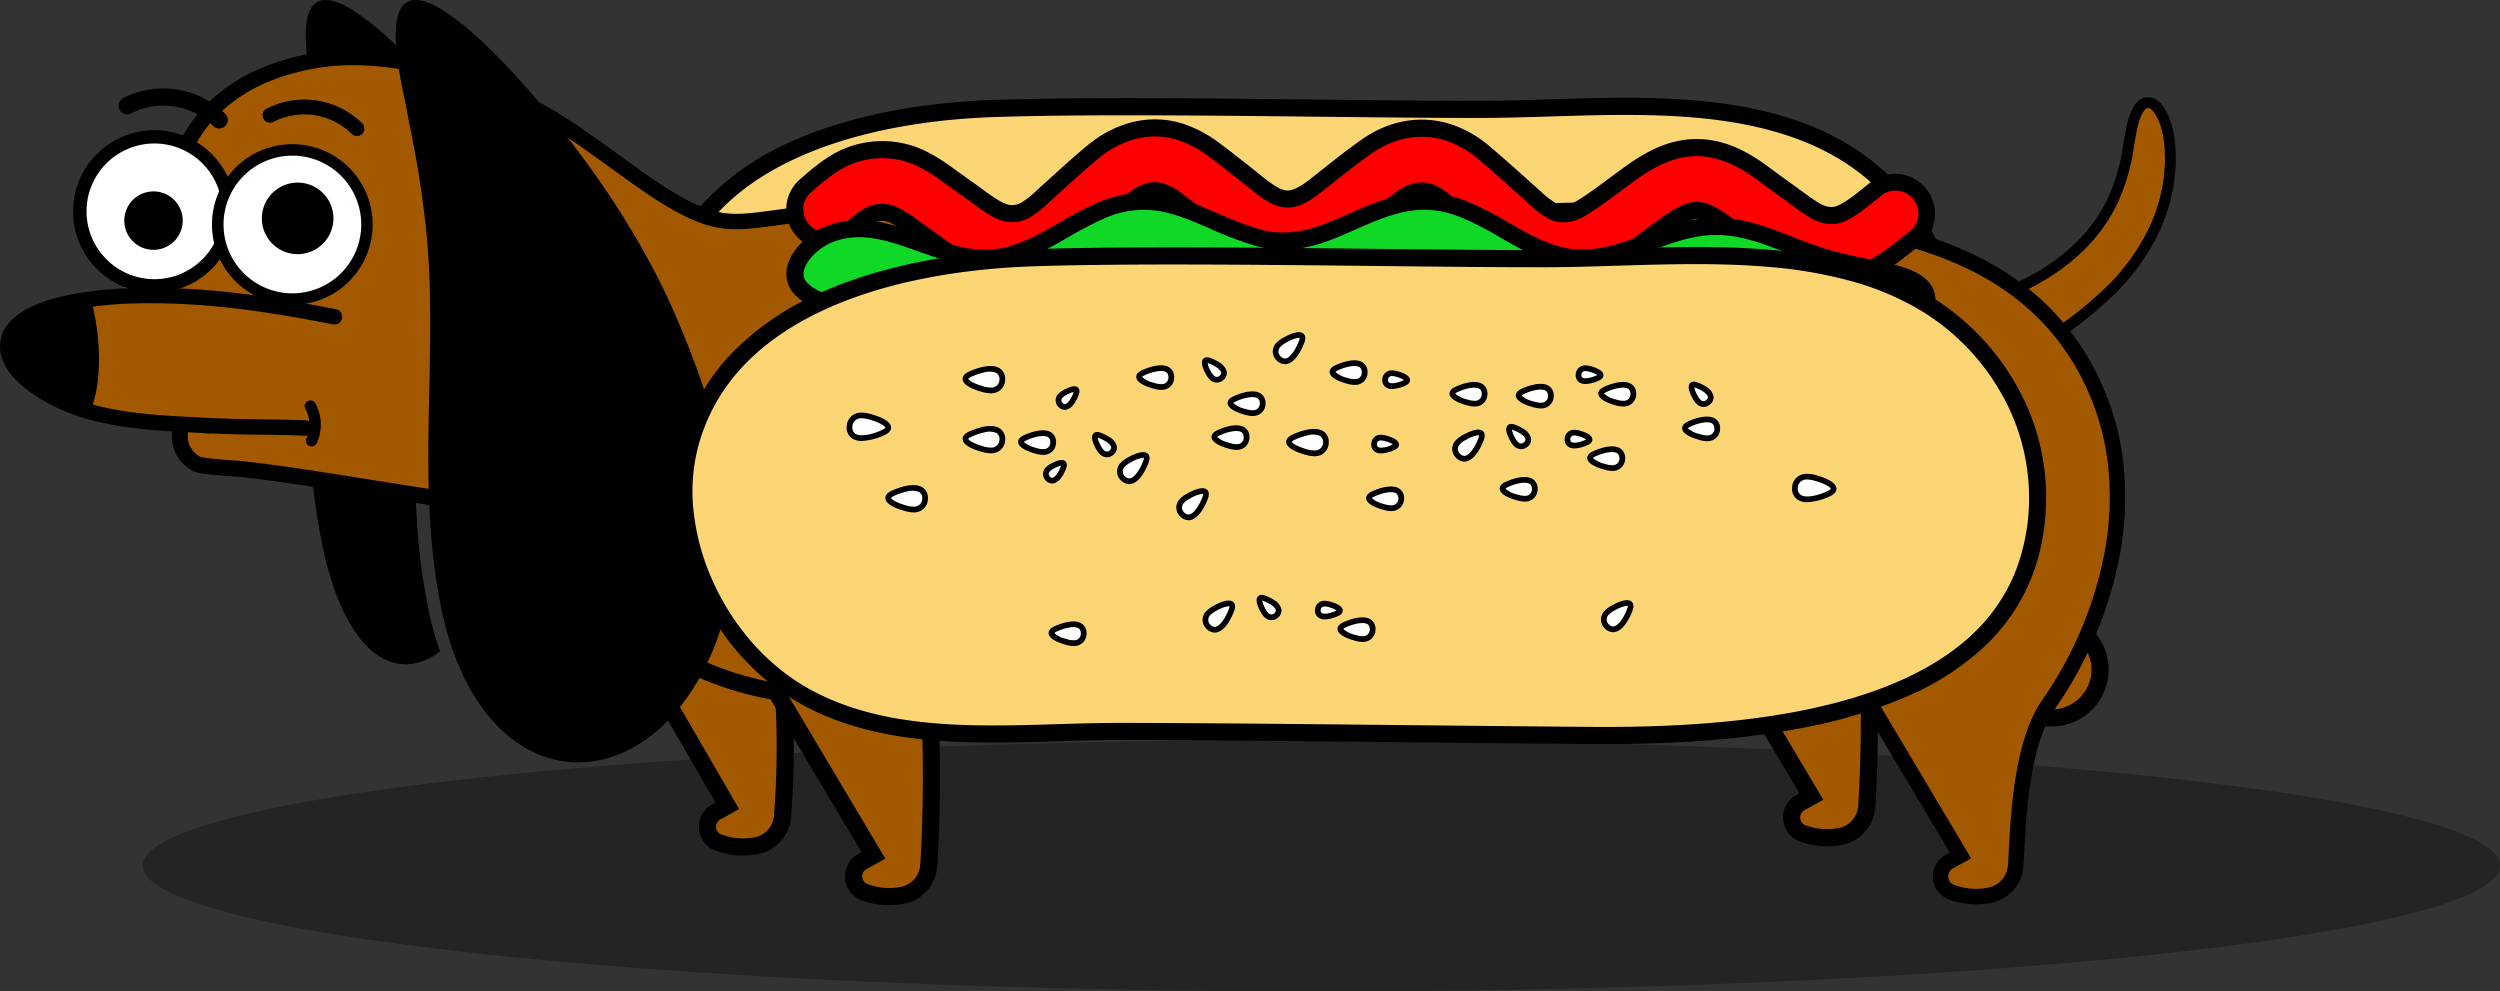 <svg xmlns="http://www.w3.org/2000/svg" xmlns:xlink="http://www.w3.org/1999/xlink" width="683" height="270.844" viewBox="0 0 683 270.844"><rect x="0" y="0" width="683" height="270.844" fill="#333333" stroke="none"/><defs><clipPath id="clip-path"><rect id="Rettangolo_11" data-name="Rettangolo 11" width="594.43" height="247.285" fill="none"></rect></clipPath></defs><g id="Raggruppa_111" data-name="Raggruppa 111" transform="translate(-1075 -2786.904)"><ellipse id="Ellisse_5" data-name="Ellisse 5" cx="322" cy="34.362" rx="322" ry="34.362" transform="translate(1114 2989.023)" opacity="0.297"></ellipse><g id="Raggruppa_34" data-name="Raggruppa 34" transform="translate(1075 2786.904)"><g id="Raggruppa_9" data-name="Raggruppa 9" clip-path="url(#clip-path)"><path id="Tracciato_155" data-name="Tracciato 155" d="M1547.752,450.349c13.619,30.233,52.141,35.293,52.141,35.293l26.668,44.8-3.019,1.665a4.617,4.617,0,0,0,.585,8.365,19.252,19.252,0,0,0,10.259.884,8.863,8.863,0,0,0,7.264-8.043c.629-8.129,1.407-33-.219-47.561l-29.475-57.925Z" transform="translate(-1131.689 -312.817)" fill="#a35900"></path><path id="Tracciato_156" data-name="Tracciato 156" d="M1622.153,536.17a21.35,21.35,0,0,1-7.492-1.356,6.957,6.957,0,0,1-.9-12.605l.9-.5L1589.8,479.937a89.1,89.1,0,0,1-20.467-6.314,73.135,73.135,0,0,1-17.854-11.074,54.548,54.548,0,0,1-14.505-19.086l-1.047-2.324,68.542-24.047,30.6,60.128.047.423c1.657,14.846.844,40.008.225,48a11.2,11.2,0,0,1-9.182,10.164,22.556,22.556,0,0,1-4,.362m-79.8-92.327a50.445,50.445,0,0,0,12.167,15.151,68.506,68.506,0,0,0,16.716,10.355,82.57,82.57,0,0,0,20.317,6.127l1.125.147,28.486,47.85-5.137,2.832a2.263,2.263,0,0,0-1.178,2.182,2.215,2.215,0,0,0,1.449,1.942,16.939,16.939,0,0,0,9.029.774,6.526,6.526,0,0,0,5.346-5.921c.6-7.787,1.4-32.116-.165-46.7l-28.352-55.72Z" transform="translate(-1123.04 -304.97)"></path><path id="Tracciato_157" data-name="Tracciato 157" d="M2062.335,644.516a13.225,13.225,0,1,1-13.225-13.225,13.225,13.225,0,0,1,13.225,13.225" transform="translate(-1488.603 -461.589)" fill="#a35900"></path><path id="Tracciato_158" data-name="Tracciato 158" d="M2042.746,653.717a15.564,15.564,0,1,1,15.564-15.564,15.582,15.582,0,0,1-15.564,15.564m0-26.45a10.886,10.886,0,1,0,10.886,10.886,10.9,10.9,0,0,0-10.886-10.886" transform="translate(-1482.24 -455.225)"></path><path id="Tracciato_159" data-name="Tracciato 159" d="M2068.261,106.562l-.015-.023c-1.651-2.561-3.937-3.15-5.595-.76-1.846,2.651-2.309,7.014-2.924,10.334a53.175,53.175,0,0,1-4.312,14.942,43.7,43.7,0,0,1-5.666,8.878c-5.925,7.233-14,12.508-22.663,15.979a27.036,27.036,0,0,0-3.523,1.633,3.214,3.214,0,0,0-1.875,2.686c.031,2.8,3.333,6.927,5.219,8.971a7.769,7.769,0,0,0,3.675,2.359,5.836,5.836,0,0,0,3.755-.579,22.15,22.15,0,0,0,2.567-1.429c12.439-8.017,24.066-17.679,30.122-31.223a45.869,45.869,0,0,0,4.144-18.107c0-4.618-.485-9.786-2.91-13.662" transform="translate(-1478.223 -76.239)" fill="#a35900"></path><path id="Tracciato_160" data-name="Tracciato 160" d="M2027.54,169.124a5.926,5.926,0,0,1-1.313-.146,9.228,9.228,0,0,1-4.41-2.771l-.027-.028c-1.674-1.814-5.573-6.415-5.612-9.959v-.046a4.652,4.652,0,0,1,2.591-3.924,26.651,26.651,0,0,1,3.553-1.664l.185-.076c9.093-3.644,16.723-9.018,22.068-15.542a42.2,42.2,0,0,0,5.475-8.577,52.464,52.464,0,0,0,4.186-14.54l.006-.034c.1-.533.193-1.092.293-1.684.535-3.159,1.139-6.738,2.872-9.227a4.437,4.437,0,0,1,3.682-2.145c1.612.027,3.165,1.074,4.375,2.949l.025.04c2.818,4.5,3.14,10.4,3.137,14.449v.017a47.642,47.642,0,0,1-4.275,18.7,58.913,58.913,0,0,1-12.982,18.136,111.019,111.019,0,0,1-17.689,13.726l-.015.01a23.1,23.1,0,0,1-2.743,1.524,8.161,8.161,0,0,1-3.379.82m-3.587-4.97a6.212,6.212,0,0,0,2.925,1.934,4.4,4.4,0,0,0,2.817-.482,20.4,20.4,0,0,0,2.385-1.331,108.129,108.129,0,0,0,17.213-13.347,56.022,56.022,0,0,0,12.352-17.23,44.637,44.637,0,0,0,4.015-17.512c0-3.676-.273-9-2.676-12.854l-.006-.008c-.757-1.173-1.5-1.595-1.94-1.6h-.011c-.48,0-.91.474-1.187.873-1.355,1.946-1.9,5.178-2.384,8.03-.1.6-.2,1.162-.3,1.713a55.153,55.153,0,0,1-4.438,15.336,45.133,45.133,0,0,1-5.853,9.171c-5.658,6.906-13.7,12.581-23.249,16.411l-.162.067a24.846,24.846,0,0,0-3.149,1.459c-1.112.672-1.158,1.172-1.164,1.426.039,1.926,2.438,5.372,4.812,7.946" transform="translate(-1474.193 -72.21)"></path><path id="Tracciato_161" data-name="Tracciato 161" d="M954.767,108.845c-19.477-1.688-40.011.057-58.349.08-37.2.046-95.665-1.453-132.954-.254-37.4,1.2-80.4,13.027-89.756,49.184-6.024,23.281,7.3,53.151,30.652,65.8,24.343,13.191,54.8,8.779,81.816,8.829,33.745.063,88.67.8,122.6,1.052,49.508.364,115.839-7.232,115.839-62.627,0-19.234-10.77-38.931-28.72-50.019-12.15-7.5-26.334-10.768-41.13-12.051" transform="translate(-491.548 -79.048)" fill="#fcd575"></path><path id="Tracciato_162" data-name="Tracciato 162" d="M905.648,229.529q-1.616,0-3.258-.012c-12.687-.094-28.216-.254-44.656-.424-27.93-.289-56.811-.588-77.932-.628-5.371-.011-10.767.154-16.481.328-22.821.694-46.419,1.412-66.445-9.44-11.649-6.312-21.362-16.966-27.353-30A65.033,65.033,0,0,1,663.98,170.1a51.458,51.458,0,0,1,1.093-19.194,53.5,53.5,0,0,1,13.285-23.8,72.432,72.432,0,0,1,22.366-15.44c19.118-8.786,41.166-11.21,56.295-11.7,24.4-.785,58.4-.41,88.407-.08,16.314.179,31.722.349,44.62.333,5.969-.008,12.071-.2,18.532-.394,13.168-.406,26.785-.825,40.022.323,17.3,1.5,31.085,5.552,42.156,12.391a63.787,63.787,0,0,1,21.9,22.792,59.544,59.544,0,0,1,7.933,29.217c0,15.58-5.135,28.578-15.262,38.631a69.768,69.768,0,0,1-20.979,13.865,126,126,0,0,1-26,8c-14.853,3.014-32.122,4.486-52.7,4.486m-126.3-5.743h.462c21.141.039,50.032.339,77.972.628,16.437.17,31.962.331,44.642.424,21.7.159,39.686-1.273,54.995-4.38,19.9-4.038,34.908-10.968,44.608-20.6a45.587,45.587,0,0,0,10.162-15.087,53.066,53.066,0,0,0,3.717-20.223,54.865,54.865,0,0,0-7.325-26.912A59.1,59.1,0,0,0,988.3,116.521c-10.434-6.445-23.552-10.276-40.1-11.71-12.964-1.124-26.441-.709-39.474-.308-6.5.2-12.632.389-18.67.4-12.926.016-28.349-.154-44.677-.333-29.956-.33-63.91-.7-88.205.079-14.7.473-36.082,2.813-54.492,11.272-17.862,8.209-28.991,20.375-33.075,36.16a46.8,46.8,0,0,0-.978,17.454,60.345,60.345,0,0,0,5.149,17.87c5.57,12.118,14.566,22,25.331,27.838,18.916,10.25,41.873,9.552,64.073,8.877,5.345-.162,10.868-.33,16.172-.33" transform="translate(-485.177 -72.683)"></path><path id="Tracciato_163" data-name="Tracciato 163" d="M580.33,147.519c-12.763-27.222-37.708-38.1-65.156-42.766-54.483-9.262-109.785-2.181-164.572-.733-41.22,1.089-85.018-7.378-125.922-2.314-14.322,1.773-19.034,3.654-32.063-3.879-10.68-6.174-25.846-18.981-36.789-24.695-15.06-7.864-31.391-14.1-48.373-14.6C93.044,58.1,77.678,62.151,67.342,71.923h0l0,0a37.825,37.825,0,0,0-7.742,10.3l2.091.588-21.27,40.98c-9.216.677-23.85,2.517-28.633,9.618-5.221,8.972,8.573,17.139,15.765,19.959,10.758,4.3,22.9,4.912,34.722,5.516l2.655,2.514-7.048-1.817a11.821,11.821,0,0,0-.177,3.434,8.782,8.782,0,0,0,4.455,6.462c1.533.868,11.341,1.26,12.886,1.5l40.207,5.918c8.333,1.32,16.274,2.545,22.8,3.356l30.3,16.14c13.619,30.233,52.141,35.293,52.141,35.293l26.668,44.8-3.02,1.665a4.617,4.617,0,0,0,.586,8.365,19.255,19.255,0,0,0,10.259.884,8.863,8.863,0,0,0,7.264-8.043c.629-8.129,1.407-33-.218-47.56l-5.069-9.961,159.786-13.477,50.15-8.764c14.788,27.4,50.559,32.095,50.559,32.095l26.668,44.8-3.02,1.665a4.617,4.617,0,0,0,.586,8.365,19.254,19.254,0,0,0,10.26.884,8.863,8.863,0,0,0,7.264-8.043c.629-8.129.626-32.025,8.961-44.078,16.8-24.294,25.943-58.349,12.156-87.756" transform="translate(-7.774 -42.774)" fill="#a35900"></path><path id="Tracciato_164" data-name="Tracciato 164" d="M578.009,571.457q-8.414,1.683-16.819,3.414-12.772,2.634-25.516,5.4c7.067,5.883,13.029.723,24.573,5.7l30.125,52.012-3.02,1.665a4.617,4.617,0,0,0,.586,8.364,19.254,19.254,0,0,0,10.259.884,8.863,8.863,0,0,0,7.264-8.043c.9-11.636,2.107-38.4-3.87-55.855Z" transform="translate(-391.676 -417.839)" fill="#a35900"></path><path id="Tracciato_165" data-name="Tracciato 165" d="M580.527,644.855a21.347,21.347,0,0,1-7.491-1.356,6.957,6.957,0,0,1-.9-12.605l.928-.511-28.531-49.262a29.845,29.845,0,0,0-11.839-2.017c-4.253-.069-8.271-.134-12.6-3.74l-3.682-3.065,4.682-1.018c8.3-1.806,16.894-3.626,25.541-5.409,5.354-1.1,11.017-2.254,16.832-3.417l.862-.172L589.434,576.7l.285.832c2.671,7.8,4.231,18.162,4.638,30.794a244.153,244.153,0,0,1-.65,26,11.2,11.2,0,0,1-9.182,10.164,22.528,22.528,0,0,1-4,.362M529.34,574.287c1.063.1,2.19.119,3.429.139a34.33,34.33,0,0,1,14.319,2.692l.71.307,31.71,54.749-5.112,2.818a2.264,2.264,0,0,0-1.177,2.181,2.216,2.216,0,0,0,1.45,1.943,16.943,16.943,0,0,0,9.029.774,6.526,6.526,0,0,0,5.346-5.921c.82-10.611,2.1-36.865-3.475-54.09L563.52,567.215c-5.5,1.1-10.863,2.191-15.943,3.239-6.135,1.265-12.242,2.549-18.237,3.833" transform="translate(-377.589 -411.131)"></path><path id="Tracciato_166" data-name="Tracciato 166" d="M121.757,157.974A20.378,20.378,0,1,1,99.874,139.22a20.378,20.378,0,0,1,21.882,18.754" transform="translate(-59.269 -101.75)" fill="#fff"></path><path id="Tracciato_167" data-name="Tracciato 167" d="M96.527,176.831a22.191,22.191,0,1,1,1.737-.067q-.871.067-1.737.067m.065-40.759q-.725,0-1.456.056a18.537,18.537,0,1,0,1.456-.056" transform="translate(-54.393 -96.871)"></path><path id="Tracciato_168" data-name="Tracciato 168" d="M292.726,111.126a2.021,2.021,0,0,1-1.445-.606,18.494,18.494,0,0,0-21.326-3.3,2.027,2.027,0,1,1-1.9-3.58,22.514,22.514,0,0,1,26.12,4.034,2.027,2.027,0,0,1-1.445,3.449" transform="translate(-195.207 -73.96)"></path><path id="Tracciato_169" data-name="Tracciato 169" d="M148.039,100.816a2.333,2.333,0,0,1-1.668-.7,19.419,19.419,0,0,0-22.388-3.462,2.339,2.339,0,0,1-2.2-4.131,24.066,24.066,0,0,1,27.92,4.311,2.339,2.339,0,0,1-1.667,3.98" transform="translate(-88.14 -65.706)"></path><path id="Tracciato_170" data-name="Tracciato 170" d="M311.481,419.368a1.56,1.56,0,0,1-1.418-2.208,8.946,8.946,0,0,0-.287-8.06,1.56,1.56,0,0,1,2.7-1.558,12.113,12.113,0,0,1,.422,10.913,1.56,1.56,0,0,1-1.42.912" transform="translate(-226.35 -297.417)"></path><path id="Tracciato_171" data-name="Tracciato 171" d="M142.248,201.893a7.982,7.982,0,1,1-8.571-7.346,7.982,7.982,0,0,1,8.571,7.346" transform="translate(-92.353 -142.232)"></path><path id="Tracciato_172" data-name="Tracciato 172" d="M83.374,332.916l-.082,0c-5.721-.219-9.145-.252-12.456-.283-3.739-.036-7.27-.07-13.725-.354H57.09q-1.767-.1-3.547-.185c-11.922-.608-24.251-1.238-35.307-5.659-1.482-.581-14.68-5.971-17.66-14.528a9.886,9.886,0,0,1,.856-8.445l.074-.118c5.458-8.1,21.068-9.978,32.336-10.684l.051,0c20-.772,37.607,1.724,57.893,5.71a2.105,2.105,0,1,1-.812,4.132c-19.988-3.927-37.313-6.388-56.894-5.635a100.551,100.551,0,0,0-16.385,2.16c-6.44,1.536-10.7,3.761-12.657,6.615a5.632,5.632,0,0,0-.485,4.883c1.17,3.36,6.436,8.547,15.233,12,10.42,4.166,22.393,4.777,33.971,5.369q1.781.091,3.551.185c6.375.28,9.869.314,13.569.349,3.341.032,6.8.065,12.576.286a2.105,2.105,0,0,1-.079,4.209" transform="translate(0 -213.882)"></path><path id="Tracciato_173" data-name="Tracciato 173" d="M26.693,302.863l-.172-.669-2.87-2.494-1.026.167C12.614,301.5,6.3,304.449,3.31,308.881L3.232,309a9.586,9.586,0,0,0-.829,8.189c2.856,8.2,15.453,13.35,16.866,13.9,1.325.53,2.728,1.023,4.17,1.467l2,.615.732-1.957c4.578-12.239.692-27.707.525-28.359" transform="translate(-1.348 -219.135)"></path><path id="Tracciato_174" data-name="Tracciato 174" d="M673.628,284.1a21.115,21.115,0,0,1-7.41-1.341,6.722,6.722,0,0,1-.867-12.181l1.114-.614-25.047-42.075a88.69,88.69,0,0,1-20.518-6.315,72.913,72.913,0,0,1-17.8-11.038,54.314,54.314,0,0,1-14.444-19L592.5,189.8a50.123,50.123,0,0,0,13.289,17.488A68.607,68.607,0,0,0,622.5,217.675a83.26,83.26,0,0,0,20.492,6.194L644,224l.522.876,27.782,46.668-4.926,2.715a2.473,2.473,0,0,0-1.3,2.4,2.424,2.424,0,0,0,1.6,2.144,17.171,17.171,0,0,0,9.152.785,6.76,6.76,0,0,0,5.537-6.133c.086-1.111.161-2.545.248-4.207.549-10.5,1.571-30.048,9.08-40.906a104.815,104.815,0,0,0,17.207-41.126,81.068,81.068,0,0,0,.867-22.508,68.912,68.912,0,0,0-6.092-22.03,66.222,66.222,0,0,0-11.343-16.973,66.988,66.988,0,0,0-14.9-11.954c-9.976-5.94-22.2-10.08-37.36-12.658-40.311-6.853-81.824-4.669-121.971-2.556-13.837.728-28.145,1.481-42.193,1.852-17.122.453-34.957-.752-52.2-1.918-24.437-1.651-49.706-3.359-73.516-.411-1.677.208-3.2.414-4.671.613-11.045,1.5-16.589,2.246-28.7-4.758-4.966-2.871-10.7-7.017-16.772-11.406-6.943-5.019-14.123-10.209-19.937-13.245a148.118,148.118,0,0,0-23.137-9.924,87.031,87.031,0,0,0-24.324-4.439,61.074,61.074,0,0,0-26.707,4.981A43.217,43.217,0,0,0,194.835,67a35.94,35.94,0,0,0-8.1,10.453l-3.749-1.917c4.318-8.443,11.661-15.183,21.236-19.491a65.3,65.3,0,0,1,28.559-5.35,91.167,91.167,0,0,1,25.491,4.64,152.294,152.294,0,0,1,23.8,10.2C288.15,68.714,295.456,74,302.52,79.1c5.982,4.325,11.633,8.409,16.413,11.173,10.87,6.284,15.309,5.683,26.032,4.231,1.484-.2,3.017-.409,4.718-.619,24.21-3,49.683-1.276,74.317.389,17.15,1.159,34.884,2.357,51.808,1.91,13.992-.37,28.272-1.121,42.083-1.848,40.376-2.124,82.126-4.321,122.9,2.61,15.684,2.666,28.379,6.981,38.809,13.191a71.187,71.187,0,0,1,15.833,12.709A70.428,70.428,0,0,1,707.5,140.9a73.113,73.113,0,0,1,6.467,23.373,85.25,85.25,0,0,1-.907,23.679,109.064,109.064,0,0,1-17.891,42.8c-6.83,9.876-7.812,28.647-8.339,38.731-.088,1.689-.165,3.149-.255,4.312a10.971,10.971,0,0,1-8.99,9.952,22.316,22.316,0,0,1-3.956.359" transform="translate(-133.795 -37.046)"></path><path id="Tracciato_175" data-name="Tracciato 175" d="M256.878,456.422c-7.933-.986-17.752-2.549-28.148-4.2-12.269-1.953-24.956-3.973-34.835-5.067l-.093-.012c-.362-.056-1.636-.147-2.868-.236-6.356-.457-9.428-.784-10.737-1.509a11,11,0,0,1-5.569-8.1,13.93,13.93,0,0,1,.188-4.05l4.312.692a10.013,10.013,0,0,0-.169,2.8l0,.037a6.6,6.6,0,0,0,3.307,4.783c1.114.431,6.617.826,8.976,1,1.706.123,2.645.192,3.17.268,9.976,1.106,22.7,3.131,35,5.09,10.358,1.649,20.141,3.207,28,4.184Z" transform="translate(-127.627 -316.777)"></path><path id="Tracciato_176" data-name="Tracciato 176" d="M594.519,510.189c13.619,30.233,52.141,35.293,52.141,35.293l26.668,44.8-3.02,1.664a4.617,4.617,0,0,0,.586,8.364,19.252,19.252,0,0,0,10.259.884,8.863,8.863,0,0,0,7.264-8.043c.629-8.129,1.407-33-.218-47.561l-29.475-57.925Z" transform="translate(-434.702 -356.571)" fill="#a35900"></path><path id="Tracciato_177" data-name="Tracciato 177" d="M668.919,596.009a21.339,21.339,0,0,1-7.492-1.356,6.957,6.957,0,0,1-.9-12.605l.9-.5-24.869-41.774a89.116,89.116,0,0,1-20.467-6.314,73.147,73.147,0,0,1-17.854-11.074A54.552,54.552,0,0,1,583.736,503.3l-1.047-2.324,68.542-24.047,30.6,60.128.047.423c1.657,14.845.844,40.008.226,48a11.205,11.205,0,0,1-9.182,10.164,22.56,22.56,0,0,1-4,.362m-79.8-92.327a50.421,50.421,0,0,0,12.109,15.1,68.368,68.368,0,0,0,16.653,10.351,83.023,83.023,0,0,0,20.439,6.181l1.123.149.581.974,27.906,46.875-5.137,2.832a2.264,2.264,0,0,0-1.177,2.181,2.215,2.215,0,0,0,1.45,1.942,16.938,16.938,0,0,0,9.029.774,6.526,6.526,0,0,0,5.346-5.921c.6-7.787,1.4-32.116-.165-46.7L648.918,482.7Z" transform="translate(-426.052 -348.724)"></path><path id="Tracciato_178" data-name="Tracciato 178" d="M349.582,525.2a179.394,179.394,0,0,1-3.929-34.4c-.5-.139-1-.276-1.5-.417-7.876-2.224-19.043.068-26.737-2.719.659,6.034,1.536,12.017,2.728,17.928,6.285,29.908,20.163,38.036,32.18,28.939a86.5,86.5,0,0,1-2.737-9.328" transform="translate(-232.085 -356.57)"></path><path id="Tracciato_179" data-name="Tracciato 179" d="M410.912.675c-15.132-5.586-6.181,25.209-5.406,31.136,1.638,7.974,3.19,16.249,4.174,24.267,5.294,37.527-3,74.8,5.466,112.554,11.774,50.015,54.039,51.36,72.555,11.646,12.973-28.065,4.663-62.348-9.145-94.275-9.03-20.8-22.872-41.449-39.19-60.366A190.822,190.822,0,0,0,426.1,11.658C421.593,7.315,414.538,1.8,410.923.679Z" transform="translate(-294.063 0)"></path><path id="Tracciato_180" data-name="Tracciato 180" d="M317.135,16.744c3.034-.387,6.085-.64,9.141-.777q4.645-.208,9.3-.066,1.761.053,3.52.155-2.179-2.224-4.478-4.4C330.108,7.315,323.054,1.8,319.438.679l-.012,0c-9.385-3.465-9.506,7.066-8.059,16.978q2.869-.544,5.768-.909" transform="translate(-227.17 0)"></path><path id="Tracciato_181" data-name="Tracciato 181" d="M262.022,171.2a20.378,20.378,0,1,1-21.882-18.754A20.378,20.378,0,0,1,262.022,171.2" transform="translate(-161.829 -111.418)" fill="#fff"></path><path id="Tracciato_182" data-name="Tracciato 182" d="M237.446,190.456a21.948,21.948,0,1,1,1.7-.066c-.57.044-1.138.066-1.7.066m.029-40.758q-.725,0-1.458.056a18.81,18.81,0,1,0,1.458-.056" transform="translate(-157.587 -107.176)"></path><path id="Tracciato_183" data-name="Tracciato 183" d="M285.656,194.613a9.775,9.775,0,1,1-10.5-9,9.775,9.775,0,0,1,10.5,9" transform="translate(-194.593 -135.699)"></path><path id="Tracciato_184" data-name="Tracciato 184" d="M1090.973,171.087a26.2,26.2,0,0,1-13.629-4.005c-2.231-1.356-4.236-2.821-6.176-4.237-.573-.419-1.146-.837-1.72-1.249-2.092-1.5-4.257-3.077-6.62-4.823-2.89-2.136-5.932-4.225-8.563-4.258h-.062c-2.476,0-5.409,1.86-8.213,3.873-1.3.933-2.581,1.886-3.937,2.895-3.329,2.475-6.772,5.034-10.528,7.312a26.538,26.538,0,0,1-13.762,4.019,23.493,23.493,0,0,1-10.524-2.481A38.612,38.612,0,0,1,998.722,162q-1.665-1.483-3.325-2.974-1.762-1.58-3.528-3.156c-1.852-1.649-4.3-3.815-6.823-5.948a11.99,11.99,0,0,0-3.928-2.356c-2.292-.753-4.755-.219-7.321,1.588-3.228,2.273-6.337,4.735-9.628,7.341-1.326,1.049-2.7,2.135-4.066,3.2a34.14,34.14,0,0,1-9.765,5.5,23.567,23.567,0,0,1-12.971.823c-6.581-1.453-11.592-5.519-15.617-8.786-.812-.659-1.578-1.281-2.322-1.855q-1.169-.9-2.331-1.817c-1.612-1.263-3.135-2.455-4.687-3.6a16.279,16.279,0,0,0-4.493-2.559c-2.934-.885-5.789.769-7.669,2.312-3.237,2.658-6.334,5.474-9.613,8.456-1.135,1.032-2.309,2.1-3.477,3.149l-.2.184a40.693,40.693,0,0,1-8.211,6.142,25.173,25.173,0,0,1-10.946,2.918c-.231.007-.462.01-.69.01-8.5,0-14.928-4.7-19.219-7.839-2.271-1.661-4.624-3.337-6.9-4.957l-.47-.335-.75-.536a33.318,33.318,0,0,0-4.981-3.171,7.553,7.553,0,0,0-7.442.685,41.812,41.812,0,0,0-4.216,3.315q-.627.535-1.256,1.066a8.577,8.577,0,1,1-11.031-13.138q.578-.485,1.152-.978a56.038,56.038,0,0,1,6.073-4.694,24.82,24.82,0,0,1,23.894-1.839,47.213,47.213,0,0,1,7.795,4.806l.713.509.469.334c2.32,1.652,4.72,3.36,7.08,5.086,3.695,2.7,6.521,4.611,9.268,4.527a7.933,7.933,0,0,0,3.441-.937,27.178,27.178,0,0,0,4.761-3.735l.208-.187c1.129-1.014,2.282-2.063,3.4-3.077,3.292-2.994,6.7-6.091,10.27-9.024a28.594,28.594,0,0,1,10.471-5.58,23.062,23.062,0,0,1,13.039.1,32.209,32.209,0,0,1,9.7,5.166c1.759,1.294,3.455,2.623,5.1,3.908q1.119.877,2.241,1.748c.906.7,1.79,1.417,2.644,2.11,3.027,2.456,5.886,4.777,8.506,5.355,1.63.36,4.07.33,8.513-3.121,1.308-1.016,2.647-2.077,3.942-3.1,3.333-2.639,6.779-5.368,10.4-7.918,7.037-4.955,15.047-6.326,22.553-3.859a28.7,28.7,0,0,1,9.649,5.554c2.671,2.258,5.227,4.519,7.155,6.235q1.789,1.593,3.57,3.194,1.643,1.472,3.288,2.941a24.09,24.09,0,0,0,4.75,3.587c2.878,1.433,5.8.329,7.743-.85,3.065-1.859,6.039-4.07,9.188-6.411,1.353-1.006,2.752-2.046,4.166-3.062,4.894-3.515,10.877-7.094,18.213-7.094l.285,0c8.382.106,14.992,4.992,18.543,7.616,2.295,1.7,4.394,3.225,6.417,4.676.616.442,1.23.89,1.845,1.339,1.726,1.261,3.357,2.452,4.966,3.43,2.547,1.548,4.933,1.9,7.092,1.049,2.569-1.013,5.193-3.124,7.971-5.358.592-.476,1.2-.968,1.822-1.455a8.578,8.578,0,1,1,10.613,13.478c-.549.432-1.1.876-1.683,1.345-3.484,2.8-7.433,5.977-12.426,7.947a23.527,23.527,0,0,1-8.667,1.658" transform="translate(-590.634 -95.044)" fill="red"></path><path id="Tracciato_185" data-name="Tracciato 185" d="M1084.609,167.06a28.713,28.713,0,0,1-14.844-4.345c-2.316-1.408-4.362-2.9-6.341-4.347l-.028-.021c-.558-.408-1.115-.815-1.675-1.216-2.1-1.507-4.276-3.091-6.647-4.843-1.91-1.412-5.106-3.774-7.2-3.8h-.033c-2.066,0-5.417,2.406-6.848,3.434-1.278.918-2.547,1.86-3.889,2.858l-.018.014c-3.374,2.509-6.861,5.1-10.71,7.435a29,29,0,0,1-14.975,4.358,25.724,25.724,0,0,1-11.567-2.726,40.667,40.667,0,0,1-9.031-6.484q-1.65-1.47-3.295-2.948l-.1-.09q-1.727-1.548-3.457-3.092c-1.843-1.641-4.278-3.795-6.777-5.908a9.754,9.754,0,0,0-3.148-1.92c-1.573-.517-3.288-.1-5.243,1.278-3.174,2.235-6.258,4.677-9.523,7.263-1.332,1.055-2.706,2.142-4.083,3.213a36.415,36.415,0,0,1-10.435,5.866,25.871,25.871,0,0,1-14.241.9c-7.122-1.572-12.37-5.832-16.587-9.254-.8-.648-1.552-1.26-2.278-1.82q-1.175-.908-2.343-1.827c-1.6-1.254-3.109-2.434-4.631-3.554a14.642,14.642,0,0,0-3.782-2.2c-1.946-.587-4.07.7-5.509,1.88-3.193,2.622-6.268,5.418-9.523,8.379l-.07.063c-1.115,1.014-2.268,2.063-3.418,3.1l-.2.184a42.6,42.6,0,0,1-8.681,6.47,27.527,27.527,0,0,1-11.97,3.188c-.254.008-.509.011-.76.011-9.266,0-16.085-4.988-20.6-8.289-2.266-1.657-4.611-3.326-6.878-4.941l-.47-.334-.756-.54a31.948,31.948,0,0,0-4.6-2.948,5.222,5.222,0,0,0-5.2.528,40.253,40.253,0,0,0-3.963,3.127c-.427.365-.848.723-1.27,1.078a10.917,10.917,0,0,1-14.041-16.721c.374-.313.745-.63,1.116-.947l.022-.019a57.883,57.883,0,0,1,6.327-4.883,27.148,27.148,0,0,1,26.137-2,49.1,49.1,0,0,1,8.178,5.029l.709.507.469.334c2.322,1.652,4.722,3.361,7.1,5.1,3.156,2.309,5.736,4.079,7.717,4.079h.1a5.582,5.582,0,0,0,2.419-.667,25.974,25.974,0,0,0,4.291-3.407l.208-.187c1.123-1.009,2.273-2.055,3.386-3.066,3.315-3.015,6.741-6.131,10.36-9.1a30.919,30.919,0,0,1,11.329-6.026,25.365,25.365,0,0,1,14.342.117,34.405,34.405,0,0,1,10.416,5.522c1.784,1.313,3.492,2.65,5.144,3.944.75.588,1.492,1.169,2.237,1.745.93.719,1.824,1.444,2.688,2.145,2.683,2.177,5.457,4.428,7.536,4.887.665.147,2.429.537,6.573-2.684,1.309-1.017,2.639-2.07,3.925-3.089,3.361-2.661,6.831-5.409,10.505-8,7.657-5.392,16.4-6.873,24.631-4.169a30.986,30.986,0,0,1,10.429,5.99c2.693,2.277,5.262,4.549,7.2,6.274q1.792,1.6,3.577,3.2l.18.162q1.55,1.389,3.1,2.775a22.5,22.5,0,0,0,4.237,3.239c1.545.769,3.392.515,5.487-.756,2.971-1.8,5.9-3.981,9.006-6.288,1.357-1.009,2.76-2.052,4.2-3.084,5.255-3.774,11.731-7.633,19.893-7.531,9.136.116,16.141,5.293,19.9,8.074,2.283,1.688,4.373,3.21,6.389,4.656.617.442,1.233.892,1.849,1.342l.013.009c1.685,1.231,3.276,2.393,4.8,3.32,1.915,1.164,3.556,1.449,5.018.872,2.239-.883,4.729-2.885,7.364-5,.6-.479,1.212-.974,1.84-1.47a10.917,10.917,0,0,1,13.507,17.154c-.533.419-1.072.853-1.643,1.312l-.022.018c-3.614,2.906-7.71,6.2-13.034,8.3a25.851,25.851,0,0,1-9.526,1.822m-36.769-23.252h.088c3.33.042,6.73,2.353,9.927,4.716,2.352,1.739,4.508,3.31,6.592,4.8.57.409,1.139.824,1.708,1.24l.028.021c1.9,1.388,3.864,2.823,6.011,4.127a23.718,23.718,0,0,0,12.414,3.665,21.193,21.193,0,0,0,7.809-1.5c4.663-1.839,8.464-4.9,11.818-7.594l.023-.018c.58-.467,1.129-.908,1.681-1.342a6.238,6.238,0,1,0-7.719-9.8c-.61.48-1.216.968-1.8,1.439-2.921,2.349-5.679,4.567-8.579,5.711-1.976.78-5.171,1.2-9.165-1.226-1.695-1.03-3.364-2.249-5.131-3.54-.617-.451-1.221-.892-1.827-1.327-2.036-1.459-4.143-2.995-6.445-4.7-3.339-2.468-9.554-7.062-17.182-7.158l-.256,0c-6.68,0-12.266,3.364-16.848,6.655-1.406,1.01-2.794,2.041-4.135,3.039-3.194,2.375-6.211,4.618-9.371,6.534-3.458,2.1-7.009,2.433-10,.944a25.836,25.836,0,0,1-5.264-3.934q-1.559-1.389-3.112-2.784l-.181-.162q-1.78-1.6-3.565-3.189c-1.917-1.707-4.456-3.953-7.109-6.2a26.419,26.419,0,0,0-8.869-5.117c-6.787-2.23-14.059-.969-20.477,3.55-3.566,2.512-6.985,5.219-10.291,7.836-1.3,1.028-2.637,2.088-3.963,3.119-4.066,3.159-7.29,4.257-10.453,3.558s-6.227-3.187-9.474-5.822c-.844-.685-1.715-1.392-2.6-2.076q-1.131-.874-2.254-1.757c-1.633-1.278-3.313-2.594-5.041-3.866a30.021,30.021,0,0,0-8.994-4.81,20.756,20.756,0,0,0-11.736-.09,26.281,26.281,0,0,0-9.615,5.135c-3.528,2.9-6.909,5.972-10.18,8.946-1.119,1.018-2.275,2.069-3.409,3.087l-.208.187a28.6,28.6,0,0,1-5.231,4.063,10.284,10.284,0,0,1-4.464,1.207c-.085,0-.169,0-.254,0-3.389,0-6.489-2.072-10.466-4.982-2.357-1.724-4.745-3.424-7.055-5.068l-.469-.334-.719-.513a45.329,45.329,0,0,0-7.411-4.583,22.492,22.492,0,0,0-21.65,1.682,54.16,54.16,0,0,0-5.82,4.506l-.022.019c-.381.325-.762.65-1.145.972A6.238,6.238,0,0,0,814,150.644q.62-.52,1.235-1.048a43.393,43.393,0,0,1,4.477-3.509,9.945,9.945,0,0,1,9.686-.843,34.846,34.846,0,0,1,5.365,3.394l.745.533.47.334c2.28,1.623,4.637,3.3,6.925,4.974,4.264,3.119,10.1,7.388,17.837,7.388q.308,0,.62-.009a22.821,22.821,0,0,0,9.922-2.648,38.838,38.838,0,0,0,7.74-5.813l.2-.184c1.14-1.023,2.287-2.067,3.4-3.076l.07-.064c3.3-3,6.418-5.837,9.7-8.533,3.327-2.731,6.725-3.68,9.829-2.744a18.276,18.276,0,0,1,5.2,2.915c1.578,1.162,3.113,2.363,4.738,3.636.777.608,1.548,1.212,2.323,1.811s1.545,1.224,2.366,1.89c3.834,3.112,8.606,6.985,14.648,8.318a21.261,21.261,0,0,0,11.7-.749,31.853,31.853,0,0,0,9.1-5.14c1.361-1.057,2.726-2.138,4.046-3.184,3.321-2.63,6.455-5.112,9.737-7.423,3.99-2.81,7.313-2.583,9.4-1.9a14.251,14.251,0,0,1,4.708,2.792c2.54,2.147,5,4.327,6.868,5.987q1.737,1.547,3.468,3.1l.1.09q1.641,1.471,3.285,2.939a36.6,36.6,0,0,0,8,5.788,21.086,21.086,0,0,0,9.481,2.236,24.326,24.326,0,0,0,12.549-3.68c3.66-2.22,7.057-4.745,10.342-7.187l.021-.016c1.358-1.01,2.641-1.964,3.951-2.9,3.119-2.24,6.438-4.312,9.577-4.312" transform="translate(-584.27 -88.677)"></path><path id="Tracciato_186" data-name="Tracciato 186" d="M1098.606,245.649c-14.144.3-26.469-10.9-40.845-9.819-16.874,1.22-28.94,14.295-46.878,6.973-10.718-4.173-20.186-13.345-32.234-13.115a38.983,38.983,0,0,0-13.333,3.092c-8.7,3.383-17.5,8.015-27.022,6.846-5.828-.611-11.333-3.035-16.71-5.289-11.607-5.072-19.891-6.978-31.639-.886-9.07,4.508-18.05,11.295-28.62,11.355-9.746.131-18.89-4.826-28.223-7.418-4.105-1.24-8.374-2.311-12.42-3.528-3.863-1.175-8.184-2.635-10.8-5.135-5.287-5.236,1.4-12.568,6.929-14.945,14.382-6.2,28.087,6.078,42.425,6.332,11.938.386,21.409-8.317,31.858-12.82,17.242-7.628,27.544,2.6,43.014,7.119,7.719,2.141,14.468.63,21.688-2.393,11.857-5.072,21.346-10.521,34.493-5.429,10.541,4.007,19.92,12.853,31.451,13.481,12.91.636,24.495-8.519,37.426-8.639,11.577-.26,21.837,6.592,32.848,9.241,2.73.721,5.508,1.3,8.238,1.847,5.076,1.155,13.595,2.217,16.232,6.39,1.216,2.008.7,4.531-.311,6.551-3.037,6.157-10.39,10.107-17.535,10.189Z" transform="translate(-590.76 -149.562)" fill="#0fd827"></path><path id="Tracciato_187" data-name="Tracciato 187" d="M1091.681,241.591c-7.069,0-13.616-2.591-19.955-5.1-6.82-2.7-13.263-5.248-20.16-4.731-6.024.435-11.576,2.531-16.944,4.558-6.069,2.291-12.274,4.633-19.185,4.634a30.8,30.8,0,0,1-11.79-2.379,84.478,84.478,0,0,1-11.08-5.645c-6.68-3.827-12.99-7.443-20.242-7.3-4.505.063-8.865,1.519-12.536,2.935-1.406.547-2.859,1.146-4.264,1.725-7.526,3.1-15.307,6.306-23.864,5.263-5.834-.615-11.223-2.881-16.436-5.072l-.948-.4c-11.568-5.055-18.951-6.487-29.625-.953l-.036.018c-2.075,1.031-4.119,2.17-6.284,3.376-7.209,4.017-14.665,8.171-23.356,8.223-7.1.094-13.793-2.313-20.264-4.641-2.83-1.018-5.755-2.07-8.606-2.862l-.051-.015c-2.055-.621-4.2-1.211-6.267-1.781-2.031-.56-4.13-1.138-6.15-1.747-4.115-1.251-8.749-2.823-11.745-5.683l-.031-.03a8.2,8.2,0,0,1-2.463-7.626c.919-4.848,5.784-9.269,10.115-11.13,9.535-4.11,18.585-.892,27.336,2.22,5.537,1.969,10.766,3.829,16.055,3.923h.034c7.548.244,14.1-3.506,21.024-7.476a98.958,98.958,0,0,1,9.819-5.149c13.417-5.933,22.929-1.8,33,2.566a98.083,98.083,0,0,0,11.591,4.446c6.263,1.734,12.1,1.068,20.138-2.3,1.226-.524,2.442-1.06,3.619-1.578,10.262-4.519,19.956-8.786,32.63-3.878a84.292,84.292,0,0,1,11.65,5.892c6.351,3.635,12.351,7.069,19.083,7.435,6.214.305,12.17-1.859,18.474-4.151,5.984-2.176,12.173-4.426,18.789-4.491,7.753-.169,14.835,2.61,21.691,5.3a90.49,90.49,0,0,0,11.74,4.008l.051.013c2.746.726,5.621,1.317,8.1,1.815l.059.013c.763.174,1.621.348,2.531.533,5.524,1.123,12.4,2.52,15.159,6.889l.024.038c1.457,2.408,1.377,5.619-.221,8.81a19.881,19.881,0,0,1-8.162,8.359,24.116,24.116,0,0,1-11.416,3.121h-.028c-.2,0-.4.006-.6.006m-38.318-14.577c7.133,0,13.708,2.6,20.085,5.126s12.369,4.9,18.73,4.766h.06c6.562-.075,12.921-3.729,15.463-8.885.413-.824,1.263-2.86.42-4.286-1.712-2.667-7.976-3.941-12.125-4.784-.925-.188-1.8-.366-2.608-.549-2.533-.508-5.468-1.113-8.321-1.866a95.567,95.567,0,0,1-12.328-4.2c-6.727-2.638-13.082-5.129-19.895-4.976h-.031c-5.821.054-11.371,2.073-17.248,4.21-6.462,2.35-13.143,4.78-20.315,4.427-7.852-.428-14.62-4.3-21.165-8.047a79.584,79.584,0,0,0-11-5.584c-10.883-4.215-18.908-.682-29.068,3.792-1.191.524-2.422,1.066-3.673,1.6l-.016.007c-6.343,2.656-14.062,5.028-23.217,2.489l-.031-.009a101.7,101.7,0,0,1-12.159-4.65c-4.779-2.074-9.293-4.033-14-4.787a26.082,26.082,0,0,0-15.254,2.211l-.021.009a93.787,93.787,0,0,0-9.357,4.917c-6.958,3.987-14.147,8.106-22.651,8.107-.278,0-.555,0-.836-.013-6.047-.112-11.879-2.186-17.52-4.192-8.263-2.939-16.068-5.714-23.918-2.331-3.094,1.33-6.79,4.653-7.368,7.7a3.574,3.574,0,0,0,1.144,3.416c2.257,2.142,6.269,3.484,9.854,4.574,1.961.59,4.034,1.162,6.038,1.714,2.089.576,4.25,1.171,6.351,1.806,3.01.837,6.011,1.917,8.914,2.961,6.361,2.288,12.377,4.449,18.628,4.365h.018c7.493-.042,14.416-3.9,21.112-7.632,2.11-1.176,4.293-2.392,6.461-3.47,6.018-3.117,11.45-4.385,17.094-3.991,5.76.4,11.345,2.55,16.523,4.812l.9.38c4.9,2.062,9.977,4.194,15.13,4.734l.041,0c7.347.9,14.558-2.07,21.533-4.943,1.426-.587,2.9-1.195,4.355-1.761,3.828-1.476,8.888-3.178,14.149-3.251,8.536-.164,15.708,3.947,22.645,7.923a79.621,79.621,0,0,0,10.471,5.351l.035.014a25.976,25.976,0,0,0,14.156,1.73c4.523-.667,8.842-2.3,13.415-4.024,5.681-2.145,11.557-4.363,18.253-4.847q1.077-.081,2.139-.08" transform="translate(-584.391 -143.159)"></path><path id="Tracciato_188" data-name="Tracciato 188" d="M991.61,260.48c-20.443-1.765-42,.06-61.242.084-39.041.048-100.409-1.519-139.547-.265-39.25,1.258-84.388,13.618-94.207,51.412-6.322,24.335,7.663,55.558,32.172,68.785,25.551,13.788,57.52,9.176,85.874,9.229,35.418.066,93.067.839,128.68,1.1,51.964.38,121.583-7.559,121.583-65.463,0-20.105-11.3-40.694-30.144-52.284-12.752-7.844-27.64-11.256-43.168-12.6" transform="translate(-508.244 -189.897)" fill="#fcd575"></path><path id="Tracciato_189" data-name="Tracciato 189" d="M940.368,386.811c-1.13,0-2.268,0-3.417-.013-13.318-.1-29.618-.265-46.875-.443-29.313-.3-59.625-.615-81.792-.656-5.633-.011-11.3.161-17.3.343-23.936.725-48.687,1.475-69.677-9.852-12.2-6.587-22.384-17.7-28.661-31.305a67.656,67.656,0,0,1-5.809-20.1,53.479,53.479,0,0,1,1.144-20.027A55.765,55.765,0,0,1,701.9,279.926a75.92,75.92,0,0,1,23.439-16.115c20.048-9.175,43.171-11.707,59.039-12.216,25.6-.82,61.294-.429,92.785-.084,17.123.188,33.3.365,46.834.348,6.266-.008,12.673-.2,19.455-.412,13.817-.424,28.1-.862,41.992.337a127.331,127.331,0,0,1,23.047,3.935,80.672,80.672,0,0,1,21.147,9,66.689,66.689,0,0,1,22.944,23.785A61.95,61.95,0,0,1,1060.89,319c0,16.215-5.351,29.749-15.9,40.225A72.975,72.975,0,0,1,1023,373.736a132.311,132.311,0,0,1-27.279,8.376c-15.6,3.158-33.735,4.7-55.357,4.7M807.8,381.02h.487c22.187.041,52.509.354,81.832.656,17.254.178,33.551.346,46.861.443,22.812.167,41.722-1.336,57.812-4.594,20.93-4.238,36.708-11.514,46.893-21.625a47.717,47.717,0,0,0,10.633-15.78A55.388,55.388,0,0,0,1056.211,319a57.263,57.263,0,0,0-7.7-28.179,62,62,0,0,0-21.329-22.113,76.075,76.075,0,0,0-19.939-8.474,122.765,122.765,0,0,0-22.205-3.784c-13.615-1.175-27.763-.741-41.446-.322-6.818.209-13.257.406-19.592.414-13.567.016-29.753-.161-46.891-.349-31.443-.344-67.081-.735-92.583.082-15.438.495-37.9,2.942-57.242,11.794-18.78,8.6-30.481,21.336-34.776,37.868a48.832,48.832,0,0,0-1.029,18.281,62.991,62.991,0,0,0,5.413,18.709c5.856,12.688,15.315,23.039,26.635,29.149,19.883,10.73,43.995,10,67.314,9.293,5.608-.17,11.4-.345,16.966-.345" transform="translate(-501.872 -183.532)"></path><path id="Tracciato_190" data-name="Tracciato 190" d="M1834.764,487.532c.1.478-.215.98-1.224,1.473-2.474,1.211-9.332,3.472-9.332-1.51a3.1,3.1,0,0,1,2.854-3.1,8.54,8.54,0,0,1,3.176.485c1.2.341,4.261,1.414,4.525,2.648" transform="translate(-1333.829 -354.167)" fill="#fff"></path><path id="Tracciato_191" data-name="Tracciato 191" d="M1825.476,489.24a4.875,4.875,0,0,1-2.6-.633,3.53,3.53,0,0,1-1.574-3.233,3.866,3.866,0,0,1,3.555-3.872,9.21,9.21,0,0,1,3.469.51c1.4.4,4.706,1.517,5.074,3.235.135.633-.04,1.552-1.644,2.337a16.926,16.926,0,0,1-6.285,1.656m-.069-6.206a3.787,3.787,0,0,0-.387.019,2.329,2.329,0,0,0-2.154,2.321,2.054,2.054,0,0,0,.84,1.91c1.639,1.023,5.39-.132,7.37-1.1.737-.36.8-.6.8-.6v-.005c-.1-.467-1.758-1.428-3.977-2.062a9.384,9.384,0,0,0-2.5-.478" transform="translate(-1331.707 -352.045)"></path><path id="Tracciato_192" data-name="Tracciato 192" d="M1599.052,441.474c.058.273-.123.559-.7.84-1.411.69-5.321,1.98-5.321-.861a1.765,1.765,0,0,1,1.627-1.766,4.871,4.871,0,0,1,1.811.277c.683.195,2.43.807,2.581,1.51" transform="translate(-1164.797 -321.482)" fill="#fff"></path><path id="Tracciato_193" data-name="Tracciato 193" d="M1592.854,441.873a3.121,3.121,0,0,1-1.667-.414,2.331,2.331,0,0,1-1.055-2.128,2.534,2.534,0,0,1,2.328-2.541,5.514,5.514,0,0,1,2.1.3c1.066.3,2.89.981,3.129,2.1.084.391.05,1.133-1.117,1.7a9.734,9.734,0,0,1-3.722.98m-.05-3.541a1.813,1.813,0,0,0-.186.009.986.986,0,0,0-.927.99c0,.6.233.75.321.8.695.434,2.554,0,3.878-.644.055-.027.1-.052.141-.075a6.671,6.671,0,0,0-1.9-.825,5.1,5.1,0,0,0-1.332-.26" transform="translate(-1162.676 -319.36)"></path><path id="Tracciato_194" data-name="Tracciato 194" d="M1067.65,470.452c.231.149.3.476.1,1.073-.5,1.467-2.333,5.1-4.316,3.113a1.742,1.742,0,0,1-.1-2.368,4.8,4.8,0,0,1,1.457-1.071c.612-.34,2.259-1.133,2.855-.747" transform="translate(-777.189 -343.911)" fill="#fff"></path><path id="Tracciato_195" data-name="Tracciato 195" d="M1062.5,473.9a2.437,2.437,0,0,1-1.747-.807,2.512,2.512,0,0,1-.15-3.412,5.457,5.457,0,0,1,1.683-1.26c.959-.533,2.708-1.335,3.658-.72.334.216.832.761.413,1.981-.129.376-1.319,3.688-3.373,4.163a2.145,2.145,0,0,1-.484.056m2.424-4.86a6.651,6.651,0,0,0-1.88.743,4.23,4.23,0,0,0-1.231.882.964.964,0,0,0,.043,1.325c.417.417.679.357.776.335.785-.182,1.779-1.776,2.25-3.15.017-.051.031-.1.042-.135" transform="translate(-775.058 -341.809)"></path><path id="Tracciato_196" data-name="Tracciato 196" d="M1234.176,437.683c-.085-.4.179-.816,1.018-1.226,2.06-1.008,7.768-2.89,7.768,1.257a2.577,2.577,0,0,1-2.376,2.577,7.107,7.107,0,0,1-2.643-.4c-1-.284-3.547-1.177-3.767-2.2" transform="translate(-902.396 -318.171)" fill="#fff"></path><path id="Tracciato_197" data-name="Tracciato 197" d="M1238.073,438.974a8.985,8.985,0,0,1-2.469-.453c-1.19-.34-3.995-1.292-4.315-2.791-.123-.572.028-1.4,1.438-2.089.2-.1,5-2.415,7.518-.845a3.062,3.062,0,0,1,1.372,2.8,3.347,3.347,0,0,1-3.076,3.353,4.59,4.59,0,0,1-.468.023m-5.244-3.535a7.078,7.078,0,0,0,3.2,1.583,6.489,6.489,0,0,0,2.35.378,1.789,1.789,0,0,0,1.676-1.8c0-1.08-.479-1.38-.637-1.478-1.25-.78-4.265.07-6.007.922a1.672,1.672,0,0,0-.584.4" transform="translate(-900.272 -316.055)"></path><path id="Tracciato_198" data-name="Tracciato 198" d="M1719.192,390.97c.162-.249.514-.328,1.159-.107,1.584.543,5.5,2.518,3.361,4.659a1.882,1.882,0,0,1-2.557.1,5.2,5.2,0,0,1-1.156-1.573c-.367-.661-1.223-2.438-.807-3.082" transform="translate(-1256.961 -285.697)" fill="#fff"></path><path id="Tracciato_199" data-name="Tracciato 199" d="M1720.288,394.747a2.733,2.733,0,0,1-1.729-.63,5.836,5.836,0,0,1-1.346-1.8c-.568-1.023-1.426-2.887-.779-3.885h0c.223-.345.788-.859,2.066-.421a11.566,11.566,0,0,1,2.462,1.21,4.228,4.228,0,0,1,1.992,2.386,2.436,2.436,0,0,1-.795,2.351,2.636,2.636,0,0,1-1.872.787m-2.532-5.327a6.737,6.737,0,0,0,.821,2.141,4.6,4.6,0,0,0,.967,1.347,1.1,1.1,0,0,0,1.514-.051c.475-.475.4-.781.378-.9-.2-.868-1.942-1.959-3.44-2.473a1.93,1.93,0,0,0-.239-.068" transform="translate(-1254.858 -283.585)"></path><path id="Tracciato_200" data-name="Tracciato 200" d="M1310.077,441.731c-.1-.455.205-.933,1.165-1.4,2.355-1.152,8.884-3.305,8.884,1.438a2.948,2.948,0,0,1-2.718,2.947,8.134,8.134,0,0,1-3.023-.461c-1.139-.325-4.056-1.346-4.308-2.521" transform="translate(-957.892 -320.864)" fill="#fff"></path><path id="Tracciato_201" data-name="Tracciato 201" d="M1314.84,443.394a10.207,10.207,0,0,1-2.794-.513c-1.342-.383-4.5-1.453-4.857-3.108-.131-.616.037-1.508,1.585-2.266.23-.112,5.665-2.735,8.49-.971a3.4,3.4,0,0,1,1.516,3.109,3.717,3.717,0,0,1-3.418,3.723,5.155,5.155,0,0,1-.522.026m-6.124-3.942c.106.435,1.728,1.35,3.758,1.929a7.526,7.526,0,0,0,2.73.436,2.181,2.181,0,0,0,2.017-2.172,1.922,1.922,0,0,0-.782-1.786,4.9,4.9,0,0,0-3.389-.175,16.236,16.236,0,0,0-3.59,1.224c-.61.3-.727.508-.744.544" transform="translate(-955.767 -318.743)"></path><path id="Tracciato_202" data-name="Tracciato 202" d="M1485.8,439.6c.342.221.451.7.147,1.587-.744,2.169-3.449,7.536-6.381,4.6a2.577,2.577,0,0,1-.142-3.5,7.11,7.11,0,0,1,2.154-1.584c.906-.5,3.34-1.676,4.222-1.1" transform="translate(-1081.281 -321.315)" fill="#fff"></path><path id="Tracciato_203" data-name="Tracciato 203" d="M1479.214,445.328a3.252,3.252,0,0,1-2.325-1.084,3.347,3.347,0,0,1-.2-4.546,7.785,7.785,0,0,1,2.38-1.773c1.082-.6,3.738-1.911,5.025-1.078.492.318.97,1.009.461,2.495-.074.214-1.83,5.244-4.719,5.914a2.782,2.782,0,0,1-.627.072m3.819-7.208a8.663,8.663,0,0,0-3.2,1.169,6.5,6.5,0,0,0-1.929,1.395,1.789,1.789,0,0,0,.089,2.459c.765.764,1.316.637,1.5.595,1.434-.332,2.967-3.066,3.6-4.9a1.661,1.661,0,0,0,.132-.694.6.6,0,0,0-.183-.023" transform="translate(-1079.151 -319.218)"></path><path id="Tracciato_204" data-name="Tracciato 204" d="M1527.083,490.228c-.085-.4.179-.816,1.018-1.226,2.06-1.008,7.768-2.89,7.768,1.257a2.577,2.577,0,0,1-2.376,2.577,7.113,7.113,0,0,1-2.644-.4c-1-.284-3.547-1.177-3.767-2.2" transform="translate(-1116.564 -356.591)" fill="#fff"></path><path id="Tracciato_205" data-name="Tracciato 205" d="M1530.979,491.519a9,9,0,0,1-2.469-.453c-1.19-.34-3.994-1.292-4.315-2.791-.122-.573.027-1.4,1.438-2.09.2-.1,5-2.415,7.519-.845a3.064,3.064,0,0,1,1.372,2.8,3.347,3.347,0,0,1-3.076,3.353,4.582,4.582,0,0,1-.468.023m-5.244-3.535a7.078,7.078,0,0,0,3.2,1.583,6.5,6.5,0,0,0,2.35.378,1.789,1.789,0,0,0,1.676-1.8c0-1.081-.48-1.38-.638-1.478-1.25-.78-4.265.07-6.007.922a1.675,1.675,0,0,0-.584.4" transform="translate(-1114.44 -354.474)"></path><path id="Tracciato_206" data-name="Tracciato 206" d="M1616.011,459.06c-.084-.4.18-.816,1.019-1.226,2.06-1.008,7.768-2.89,7.768,1.257a2.577,2.577,0,0,1-2.375,2.577,7.109,7.109,0,0,1-2.644-.4c-1-.284-3.547-1.177-3.767-2.2" transform="translate(-1181.587 -333.801)" fill="#fff"></path><path id="Tracciato_207" data-name="Tracciato 207" d="M1619.908,460.351a9,9,0,0,1-2.469-.453c-1.19-.34-3.994-1.292-4.315-2.791-.123-.573.028-1.4,1.439-2.089.2-.1,5-2.415,7.518-.845a3.062,3.062,0,0,1,1.372,2.8,3.346,3.346,0,0,1-3.076,3.353,4.573,4.573,0,0,1-.468.023m-5.244-3.535a7.078,7.078,0,0,0,3.2,1.583,6.49,6.49,0,0,0,2.35.378,1.789,1.789,0,0,0,1.676-1.8c0-1.081-.48-1.38-.638-1.479-1.248-.779-4.264.07-6.006.923a1.655,1.655,0,0,0-.584.4" transform="translate(-1179.462 -331.685)"></path><path id="Tracciato_208" data-name="Tracciato 208" d="M981.227,438.777c-.1-.455.205-.933,1.165-1.4,2.356-1.152,8.884-3.305,8.884,1.438a2.948,2.948,0,0,1-2.718,2.947,8.132,8.132,0,0,1-3.023-.461c-1.139-.325-4.057-1.346-4.308-2.521" transform="translate(-717.443 -318.704)" fill="#fff"></path><path id="Tracciato_209" data-name="Tracciato 209" d="M985.99,440.438a10.189,10.189,0,0,1-2.794-.514c-1.342-.383-4.5-1.453-4.857-3.108-.131-.616.036-1.508,1.585-2.266.23-.113,5.664-2.735,8.49-.972a3.4,3.4,0,0,1,1.516,3.11,3.718,3.718,0,0,1-3.418,3.723,5.126,5.126,0,0,1-.523.026m-6.124-3.942c.1.435,1.727,1.349,3.758,1.929a7.515,7.515,0,0,0,2.73.436,2.181,2.181,0,0,0,2.017-2.172,1.921,1.921,0,0,0-.782-1.786,4.894,4.894,0,0,0-3.389-.175,16.219,16.219,0,0,0-3.591,1.225c-.61.3-.727.508-.743.544" transform="translate(-715.318 -316.581)"></path><path id="Tracciato_210" data-name="Tracciato 210" d="M873.939,425.331c.1.478-.215.98-1.223,1.473-2.475,1.21-9.332,3.472-9.332-1.51a3.1,3.1,0,0,1,2.855-3.1,8.536,8.536,0,0,1,3.175.485c1.2.341,4.262,1.414,4.526,2.648" transform="translate(-631.291 -308.686)" fill="#fff"></path><path id="Tracciato_211" data-name="Tracciato 211" d="M864.653,427.039a4.872,4.872,0,0,1-2.595-.633,3.531,3.531,0,0,1-1.574-3.233,3.866,3.866,0,0,1,3.555-3.872,9.222,9.222,0,0,1,3.469.511c1.4.4,4.706,1.517,5.074,3.235.135.633-.04,1.552-1.643,2.337a16.922,16.922,0,0,1-6.286,1.656m-.069-6.206a3.842,3.842,0,0,0-.387.019,2.329,2.329,0,0,0-2.154,2.321,2.053,2.053,0,0,0,.84,1.909c1.639,1.023,5.39-.132,7.369-1.1.737-.36.8-.6.8-.6v-.005c-.1-.467-1.757-1.428-3.977-2.062a9.384,9.384,0,0,0-2.5-.478" transform="translate(-629.17 -306.566)"></path><path id="Tracciato_212" data-name="Tracciato 212" d="M1610.3,376.016c.058.273-.123.559-.7.84-1.411.69-5.322,1.98-5.322-.861a1.766,1.766,0,0,1,1.628-1.766,4.872,4.872,0,0,1,1.811.277c.683.195,2.43.807,2.581,1.51" transform="translate(-1173.02 -273.62)" fill="#fff"></path><path id="Tracciato_213" data-name="Tracciato 213" d="M1604.1,376.414a3.122,3.122,0,0,1-1.667-.413,2.332,2.332,0,0,1-1.055-2.128,2.534,2.534,0,0,1,2.328-2.541,5.514,5.514,0,0,1,2.1.3c1.066.3,2.89.981,3.129,2.1.083.391.05,1.133-1.118,1.7a9.739,9.739,0,0,1-3.722.979m-.05-3.54a1.813,1.813,0,0,0-.185.009.987.987,0,0,0-.927.99c0,.6.233.75.321.8.7.434,2.554,0,3.878-.644.056-.028.1-.052.141-.075a6.658,6.658,0,0,0-1.895-.825,5.11,5.11,0,0,0-1.333-.26" transform="translate(-1170.9 -271.498)"></path><path id="Tracciato_214" data-name="Tracciato 214" d="M1080.513,395.585c.231.149.3.476.1,1.073-.5,1.467-2.332,5.1-4.316,3.113a1.742,1.742,0,0,1-.1-2.368,4.811,4.811,0,0,1,1.457-1.071c.612-.34,2.26-1.133,2.855-.747" transform="translate(-786.593 -289.169)" fill="#fff"></path><path id="Tracciato_215" data-name="Tracciato 215" d="M1075.361,399.028a2.436,2.436,0,0,1-1.746-.807,2.512,2.512,0,0,1-.15-3.412,5.46,5.46,0,0,1,1.683-1.26c.958-.533,2.708-1.335,3.658-.72h0c.333.216.831.761.413,1.981-.129.376-1.32,3.688-3.373,4.163a2.15,2.15,0,0,1-.485.056m2.424-4.859a6.634,6.634,0,0,0-1.88.743,4.226,4.226,0,0,0-1.231.882.964.964,0,0,0,.043,1.325c.417.417.678.357.776.334.785-.182,1.779-1.776,2.25-3.15.017-.051.031-.1.042-.134" transform="translate(-784.463 -287.067)"></path><path id="Tracciato_216" data-name="Tracciato 216" d="M1354.209,371.629c-.086-.4.179-.816,1.018-1.226,2.06-1.008,7.767-2.89,7.767,1.257a2.577,2.577,0,0,1-2.376,2.577,7.1,7.1,0,0,1-2.643-.4c-1-.284-3.547-1.177-3.766-2.2" transform="translate(-990.163 -269.873)" fill="#fff"></path><path id="Tracciato_217" data-name="Tracciato 217" d="M1358.105,372.919a8.99,8.99,0,0,1-2.469-.453c-1.19-.34-3.994-1.292-4.315-2.791-.123-.573.028-1.4,1.438-2.09.2-.1,5-2.415,7.519-.845a3.063,3.063,0,0,1,1.372,2.8,3.347,3.347,0,0,1-3.076,3.353,4.573,4.573,0,0,1-.468.023m-5.244-3.535a7.084,7.084,0,0,0,3.2,1.583,6.5,6.5,0,0,0,2.35.378,1.789,1.789,0,0,0,1.676-1.8c0-1.08-.479-1.38-.638-1.478-1.249-.78-4.265.07-6.007.922a1.677,1.677,0,0,0-.584.4" transform="translate(-988.038 -267.756)"></path><path id="Tracciato_218" data-name="Tracciato 218" d="M1533.773,433.953c.162-.249.513-.328,1.159-.107,1.583.543,5.5,2.518,3.361,4.659a1.882,1.882,0,0,1-2.557.1,5.192,5.192,0,0,1-1.156-1.573c-.367-.661-1.224-2.438-.807-3.082" transform="translate(-1121.385 -317.125)" fill="#fff"></path><path id="Tracciato_219" data-name="Tracciato 219" d="M1534.868,437.729a2.734,2.734,0,0,1-1.729-.63,5.842,5.842,0,0,1-1.346-1.8c-.568-1.023-1.426-2.887-.779-3.885.223-.345.79-.859,2.066-.421a11.6,11.6,0,0,1,2.463,1.21,4.225,4.225,0,0,1,1.991,2.387,2.435,2.435,0,0,1-.794,2.351,2.637,2.637,0,0,1-1.872.787m-2.532-5.327a6.739,6.739,0,0,0,.821,2.141,4.6,4.6,0,0,0,.968,1.347,1.1,1.1,0,0,0,1.513-.051c.475-.475.4-.781.377-.9-.2-.868-1.942-1.959-3.44-2.473a2,2,0,0,0-.238-.068" transform="translate(-1119.281 -315.013)"></path><path id="Tracciato_220" data-name="Tracciato 220" d="M1345.339,615.251c.058.273-.123.559-.7.84-1.411.69-5.322,1.98-5.322-.861a1.766,1.766,0,0,1,1.628-1.766,4.872,4.872,0,0,1,1.811.277c.682.195,2.43.807,2.581,1.51" transform="translate(-979.286 -448.544)" fill="#fff"></path><path id="Tracciato_221" data-name="Tracciato 221" d="M1339.141,615.649a3.122,3.122,0,0,1-1.667-.413,2.332,2.332,0,0,1-1.055-2.128,2.534,2.534,0,0,1,2.328-2.541,5.51,5.51,0,0,1,2.1.3c1.067.3,2.891.982,3.129,2.1h0c.084.391.049,1.133-1.118,1.7a9.726,9.726,0,0,1-3.721.98m-.05-3.54a1.774,1.774,0,0,0-.186.009.987.987,0,0,0-.927.99c0,.6.233.75.321.8.695.434,2.554,0,3.878-.644.055-.027.1-.052.14-.075a6.658,6.658,0,0,0-1.894-.825,5.106,5.106,0,0,0-1.332-.26" transform="translate(-977.165 -446.422)"></path><path id="Tracciato_222" data-name="Tracciato 222" d="M1232.091,613.375c.341.221.45.7.146,1.587-.744,2.169-3.449,7.536-6.38,4.6a2.578,2.578,0,0,1-.143-3.5,7.116,7.116,0,0,1,2.155-1.584c.905-.5,3.34-1.676,4.222-1.1" transform="translate(-895.769 -448.377)" fill="#fff"></path><path id="Tracciato_223" data-name="Tracciato 223" d="M1225.5,619.1a3.249,3.249,0,0,1-2.323-1.084,3.347,3.347,0,0,1-.2-4.546,7.785,7.785,0,0,1,2.38-1.773c1.082-.6,3.738-1.911,5.025-1.078.491.318.97,1.009.46,2.495-.073.214-1.829,5.244-4.719,5.914a2.787,2.787,0,0,1-.627.072m3.82-7.209a8.663,8.663,0,0,0-3.2,1.169,6.5,6.5,0,0,0-1.929,1.394,1.788,1.788,0,0,0,.089,2.459c.765.765,1.315.637,1.5.595,1.435-.332,2.966-3.065,3.6-4.9a1.674,1.674,0,0,0,.132-.694.594.594,0,0,0-.183-.023" transform="translate(-893.639 -446.28)"></path><path id="Tracciato_224" data-name="Tracciato 224" d="M1068.634,637.017c-.085-.4.179-.816,1.018-1.226,2.06-1.008,7.767-2.89,7.767,1.257a2.577,2.577,0,0,1-2.376,2.577,7.112,7.112,0,0,1-2.643-.4c-1-.285-3.546-1.177-3.766-2.2" transform="translate(-781.355 -463.92)" fill="#fff"></path><path id="Tracciato_225" data-name="Tracciato 225" d="M1072.53,638.307a8.989,8.989,0,0,1-2.469-.453c-1.19-.34-3.995-1.292-4.315-2.791-.122-.573.028-1.4,1.438-2.09.2-.1,5-2.415,7.518-.844a3.062,3.062,0,0,1,1.372,2.8,3.347,3.347,0,0,1-3.076,3.353,4.567,4.567,0,0,1-.468.024m-5.244-3.535a7.087,7.087,0,0,0,3.2,1.583,6.494,6.494,0,0,0,2.35.377,1.789,1.789,0,0,0,1.675-1.8c0-1.081-.48-1.38-.637-1.479-1.25-.78-4.265.07-6.007.923a1.657,1.657,0,0,0-.584.4" transform="translate(-779.229 -461.804)"></path><path id="Tracciato_226" data-name="Tracciato 226" d="M1362.3,632.837c-.085-.4.179-.815,1.018-1.226,2.06-1.008,7.767-2.89,7.767,1.257a2.577,2.577,0,0,1-2.376,2.577,7.111,7.111,0,0,1-2.644-.4c-1-.284-3.546-1.177-3.766-2.2" transform="translate(-996.077 -460.864)" fill="#fff"></path><path id="Tracciato_227" data-name="Tracciato 227" d="M1366.194,634.127a8.989,8.989,0,0,1-2.468-.453c-1.191-.34-3.994-1.292-4.316-2.791-.123-.573.028-1.4,1.439-2.09.2-.1,5-2.415,7.518-.845a3.063,3.063,0,0,1,1.371,2.8,3.346,3.346,0,0,1-3.076,3.353,4.553,4.553,0,0,1-.468.023m-5.244-3.535a7.081,7.081,0,0,0,3.2,1.583,6.5,6.5,0,0,0,2.35.378,1.789,1.789,0,0,0,1.675-1.8c0-1.081-.48-1.38-.637-1.479-1.25-.78-4.265.07-6.007.922a1.675,1.675,0,0,0-.584.4" transform="translate(-993.951 -458.747)"></path><path id="Tracciato_228" data-name="Tracciato 228" d="M1280.059,607.729c.161-.249.513-.329,1.159-.107,1.584.543,5.5,2.518,3.361,4.659a1.883,1.883,0,0,1-2.557.1,5.2,5.2,0,0,1-1.156-1.573c-.367-.661-1.224-2.438-.807-3.082" transform="translate(-935.874 -444.187)" fill="#fff"></path><path id="Tracciato_229" data-name="Tracciato 229" d="M1281.154,611.505a2.732,2.732,0,0,1-1.729-.629,5.853,5.853,0,0,1-1.346-1.8c-.568-1.022-1.425-2.887-.779-3.885h0c.223-.345.788-.859,2.065-.421a11.562,11.562,0,0,1,2.463,1.21,4.227,4.227,0,0,1,1.991,2.387,2.436,2.436,0,0,1-.794,2.351,2.637,2.637,0,0,1-1.872.786m-2.532-5.327a6.72,6.72,0,0,0,.821,2.141,4.593,4.593,0,0,0,.967,1.347,1.1,1.1,0,0,0,1.514-.051c.475-.475.4-.781.378-.9-.2-.868-1.942-1.959-3.441-2.473a2.035,2.035,0,0,0-.238-.068" transform="translate(-933.771 -442.075)"></path><path id="Tracciato_230" data-name="Tracciato 230" d="M902.735,498.818c-.1-.455.205-.933,1.165-1.4,2.356-1.152,8.884-3.3,8.884,1.438a2.947,2.947,0,0,1-2.717,2.947,8.133,8.133,0,0,1-3.023-.461c-1.139-.325-4.057-1.346-4.308-2.521" transform="translate(-660.051 -362.605)" fill="#fff"></path><path id="Tracciato_231" data-name="Tracciato 231" d="M907.5,500.481a10.21,10.21,0,0,1-2.794-.513c-1.342-.383-4.5-1.453-4.856-3.108-.132-.616.036-1.508,1.584-2.266.23-.112,5.665-2.735,8.49-.972a3.4,3.4,0,0,1,1.516,3.109,3.717,3.717,0,0,1-3.418,3.723,5.227,5.227,0,0,1-.523.026m-6.124-3.942c.1.435,1.727,1.349,3.758,1.929a7.52,7.52,0,0,0,2.73.436,2.181,2.181,0,0,0,2.017-2.172,1.92,1.92,0,0,0-.782-1.786,4.894,4.894,0,0,0-3.389-.175,16.2,16.2,0,0,0-3.59,1.225c-.61.3-.727.508-.744.544" transform="translate(-657.927 -360.483)"></path><path id="Tracciato_232" data-name="Tracciato 232" d="M1303.442,340.6c.342.221.45.7.147,1.587-.744,2.169-3.449,7.536-6.38,4.6a2.577,2.577,0,0,1-.143-3.5,7.116,7.116,0,0,1,2.154-1.584c.905-.5,3.34-1.676,4.222-1.1" transform="translate(-947.94 -248.93)" fill="#fff"></path><path id="Tracciato_233" data-name="Tracciato 233" d="M1296.849,346.331a3.25,3.25,0,0,1-2.324-1.083,3.347,3.347,0,0,1-.2-4.546,7.783,7.783,0,0,1,2.38-1.773c1.082-.6,3.738-1.911,5.025-1.078.492.318.97,1.009.461,2.495-.073.214-1.83,5.245-4.719,5.913a2.774,2.774,0,0,1-.627.072m3.819-7.208a8.668,8.668,0,0,0-3.2,1.169,6.505,6.505,0,0,0-1.929,1.395,1.789,1.789,0,0,0,.09,2.459c.764.764,1.316.637,1.5.595,1.435-.332,2.966-3.065,3.6-4.9a1.684,1.684,0,0,0,.132-.694.6.6,0,0,0-.183-.023" transform="translate(-945.809 -246.834)"></path><path id="Tracciato_234" data-name="Tracciato 234" d="M1476.069,393.6c-.085-.4.179-.816,1.019-1.226,2.06-1.008,7.767-2.89,7.767,1.257a2.577,2.577,0,0,1-2.375,2.577,7.115,7.115,0,0,1-2.644-.4c-1-.284-3.546-1.177-3.766-2.2" transform="translate(-1079.264 -285.939)" fill="#fff"></path><path id="Tracciato_235" data-name="Tracciato 235" d="M1479.964,394.892a8.993,8.993,0,0,1-2.469-.453c-1.191-.34-3.995-1.292-4.315-2.791-.122-.573.028-1.4,1.439-2.09.2-.1,5-2.415,7.518-.845a3.062,3.062,0,0,1,1.372,2.8,3.346,3.346,0,0,1-3.076,3.353,4.586,4.586,0,0,1-.468.023m-5.244-3.535a7.08,7.08,0,0,0,3.2,1.583,6.5,6.5,0,0,0,2.35.378,1.789,1.789,0,0,0,1.675-1.8c0-1.081-.48-1.38-.637-1.479-1.249-.779-4.265.07-6.007.923a1.673,1.673,0,0,0-.584.4" transform="translate(-1077.139 -283.822)"></path><path id="Tracciato_236" data-name="Tracciato 236" d="M1627.258,393.6c-.086-.4.179-.816,1.018-1.226,2.059-1.008,7.768-2.89,7.768,1.257a2.578,2.578,0,0,1-2.376,2.577,7.108,7.108,0,0,1-2.643-.4c-1-.284-3.547-1.177-3.767-2.2" transform="translate(-1189.811 -285.939)" fill="#fff"></path><path id="Tracciato_237" data-name="Tracciato 237" d="M1631.153,394.892a8.993,8.993,0,0,1-2.469-.453c-1.19-.34-3.994-1.292-4.315-2.791-.123-.573.028-1.4,1.438-2.09.2-.1,5-2.415,7.518-.845a3.062,3.062,0,0,1,1.372,2.8,3.346,3.346,0,0,1-3.076,3.353,4.6,4.6,0,0,1-.469.023m-5.244-3.535a7.084,7.084,0,0,0,3.2,1.583,6.5,6.5,0,0,0,2.35.378,1.788,1.788,0,0,0,1.675-1.8c0-1.081-.48-1.38-.637-1.479-1.249-.779-4.265.07-6.008.923a1.681,1.681,0,0,0-.584.4" transform="translate(-1187.686 -283.822)"></path><path id="Tracciato_238" data-name="Tracciato 238" d="M1402.511,446.538c.058.273-.123.559-.7.84-1.412.69-5.322,1.98-5.322-.861a1.766,1.766,0,0,1,1.628-1.766,4.876,4.876,0,0,1,1.811.277c.682.195,2.43.806,2.58,1.51" transform="translate(-1021.09 -325.184)" fill="#fff"></path><path id="Tracciato_239" data-name="Tracciato 239" d="M1396.314,446.937a3.12,3.12,0,0,1-1.667-.414,2.33,2.33,0,0,1-1.055-2.128,2.534,2.534,0,0,1,2.328-2.541,5.517,5.517,0,0,1,2.1.3c1.066.3,2.89.981,3.129,2.1.083.391.05,1.132-1.118,1.7a9.734,9.734,0,0,1-3.722.98m-.05-3.541c-.062,0-.124,0-.185.009a.987.987,0,0,0-.928.99c0,.6.234.75.322.8.7.434,2.554,0,3.878-.644.056-.027.1-.052.14-.075a6.657,6.657,0,0,0-1.895-.825,5.1,5.1,0,0,0-1.333-.26" transform="translate(-1018.97 -323.063)"></path><path id="Tracciato_240" data-name="Tracciato 240" d="M1037.636,442.747c-.085-.4.179-.816,1.018-1.226,2.06-1.008,7.767-2.89,7.767,1.257a2.577,2.577,0,0,1-2.376,2.577,7.111,7.111,0,0,1-2.643-.4c-1-.284-3.547-1.177-3.766-2.2" transform="translate(-758.69 -321.873)" fill="#fff"></path><path id="Tracciato_241" data-name="Tracciato 241" d="M1041.531,444.037a8.99,8.99,0,0,1-2.468-.453c-1.191-.34-3.995-1.292-4.315-2.791-.122-.572.028-1.4,1.438-2.089.2-.1,5-2.415,7.519-.845a3.063,3.063,0,0,1,1.371,2.8,3.346,3.346,0,0,1-3.076,3.353,4.584,4.584,0,0,1-.469.023m-5.244-3.535a7.085,7.085,0,0,0,3.2,1.583,6.5,6.5,0,0,0,2.35.378,1.788,1.788,0,0,0,1.676-1.8c0-1.081-.48-1.38-.637-1.479-1.25-.78-4.265.07-6.007.923a1.672,1.672,0,0,0-.584.4" transform="translate(-756.564 -319.757)"></path><path id="Tracciato_242" data-name="Tracciato 242" d="M1112.8,442.153c.161-.249.513-.329,1.159-.107,1.583.543,5.5,2.518,3.361,4.659a1.882,1.882,0,0,1-2.557.1,5.183,5.183,0,0,1-1.156-1.573c-.368-.661-1.224-2.438-.807-3.082" transform="translate(-813.578 -323.121)" fill="#fff"></path><path id="Tracciato_243" data-name="Tracciato 243" d="M1113.9,445.929a2.731,2.731,0,0,1-1.729-.63,5.834,5.834,0,0,1-1.345-1.8c-.568-1.022-1.426-2.887-.78-3.885h0c.223-.345.789-.859,2.065-.42a11.556,11.556,0,0,1,2.462,1.21,4.223,4.223,0,0,1,1.991,2.387,2.435,2.435,0,0,1-.794,2.351,2.636,2.636,0,0,1-1.872.787m-2.532-5.326a6.72,6.72,0,0,0,.821,2.141,4.6,4.6,0,0,0,.967,1.347,1.1,1.1,0,0,0,1.513-.051c.475-.475.4-.781.377-.9-.2-.868-1.942-1.96-3.44-2.473a1.97,1.97,0,0,0-.238-.067" transform="translate(-811.474 -321.008)"></path><path id="Tracciato_244" data-name="Tracciato 244" d="M1205.388,499.191c.341.221.45.7.147,1.587-.744,2.169-3.449,7.536-6.381,4.6a2.578,2.578,0,0,1-.142-3.5,7.111,7.111,0,0,1,2.154-1.584c.906-.5,3.34-1.676,4.222-1.1" transform="translate(-876.245 -364.888)" fill="#fff"></path><path id="Tracciato_245" data-name="Tracciato 245" d="M1198.8,504.92a3.251,3.251,0,0,1-2.324-1.083,3.347,3.347,0,0,1-.2-4.546,7.784,7.784,0,0,1,2.38-1.773c1.082-.6,3.739-1.911,5.025-1.078.491.318.97,1.009.46,2.495-.073.214-1.829,5.245-4.719,5.914a2.78,2.78,0,0,1-.627.072m3.82-7.209a8.66,8.66,0,0,0-3.2,1.169,6.5,6.5,0,0,0-1.929,1.395,1.789,1.789,0,0,0,.09,2.459c.764.764,1.315.636,1.5.594,1.434-.332,2.965-3.065,3.595-4.9a1.663,1.663,0,0,0,.132-.694.594.594,0,0,0-.183-.023" transform="translate(-874.113 -362.791)"></path><path id="Tracciato_246" data-name="Tracciato 246" d="M1712.5,428.806c-.085-.4.179-.815,1.019-1.226,2.059-1.008,7.768-2.89,7.768,1.257a2.578,2.578,0,0,1-2.376,2.577,7.109,7.109,0,0,1-2.643-.4c-1-.284-3.547-1.177-3.767-2.2" transform="translate(-1252.14 -311.68)" fill="#fff"></path><path id="Tracciato_247" data-name="Tracciato 247" d="M1716.4,430.1a8.99,8.99,0,0,1-2.469-.453c-1.19-.34-3.995-1.292-4.315-2.791h0c-.123-.572.028-1.4,1.438-2.089.2-.1,5-2.415,7.518-.845a3.063,3.063,0,0,1,1.372,2.8,3.347,3.347,0,0,1-3.077,3.353,4.572,4.572,0,0,1-.468.023m-5.244-3.535a7.079,7.079,0,0,0,3.2,1.583,6.5,6.5,0,0,0,2.35.377,1.788,1.788,0,0,0,1.675-1.8c0-1.081-.479-1.38-.637-1.479-1.25-.779-4.265.07-6.007.923a1.66,1.66,0,0,0-.584.4" transform="translate(-1250.015 -309.563)"></path><path id="Tracciato_248" data-name="Tracciato 248" d="M1391.353,499.834c-.085-.4.18-.816,1.019-1.226,2.06-1.008,7.767-2.89,7.767,1.257a2.577,2.577,0,0,1-2.376,2.577,7.109,7.109,0,0,1-2.643-.4c-1-.284-3.547-1.177-3.767-2.2" transform="translate(-1017.321 -363.614)" fill="#fff"></path><path id="Tracciato_249" data-name="Tracciato 249" d="M1395.249,501.125a8.995,8.995,0,0,1-2.468-.453c-1.19-.34-3.994-1.292-4.315-2.791-.122-.573.028-1.4,1.438-2.09.2-.1,5-2.415,7.518-.845a3.062,3.062,0,0,1,1.372,2.8,3.346,3.346,0,0,1-3.076,3.353,4.611,4.611,0,0,1-.469.023m-5.243-3.535a7.075,7.075,0,0,0,3.2,1.583,6.5,6.5,0,0,0,2.35.378,1.789,1.789,0,0,0,1.676-1.8c0-1.08-.48-1.38-.638-1.478-1.25-.78-4.265.07-6.007.922a1.67,1.67,0,0,0-.584.4" transform="translate(-1015.197 -361.498)"></path><path id="Tracciato_250" data-name="Tracciato 250" d="M1413.758,381.079c.058.273-.123.559-.7.84-1.411.69-5.322,1.98-5.322-.861a1.766,1.766,0,0,1,1.628-1.766,4.871,4.871,0,0,1,1.811.277c.682.195,2.43.806,2.581,1.51" transform="translate(-1029.313 -277.322)" fill="#fff"></path><path id="Tracciato_251" data-name="Tracciato 251" d="M1407.56,381.478a3.119,3.119,0,0,1-1.667-.414,2.331,2.331,0,0,1-1.055-2.128,2.535,2.535,0,0,1,2.328-2.542,5.512,5.512,0,0,1,2.1.3c1.066.3,2.89.981,3.129,2.1.084.391.05,1.132-1.117,1.7a9.734,9.734,0,0,1-3.722.98m-.05-3.541a1.821,1.821,0,0,0-.185.009.986.986,0,0,0-.927.99c0,.6.233.75.321.8.7.434,2.554,0,3.878-.644.056-.027.1-.052.14-.075a6.649,6.649,0,0,0-1.895-.825,5.108,5.108,0,0,0-1.332-.26" transform="translate(-1027.193 -275.201)"></path><path id="Tracciato_252" data-name="Tracciato 252" d="M1157.668,376.693c-.085-.4.179-.816,1.018-1.226,2.06-1.008,7.768-2.89,7.768,1.257a2.577,2.577,0,0,1-2.376,2.577,7.107,7.107,0,0,1-2.644-.4c-1-.284-3.547-1.177-3.767-2.2" transform="translate(-846.456 -273.576)" fill="#fff"></path><path id="Tracciato_253" data-name="Tracciato 253" d="M1161.565,377.983a8.994,8.994,0,0,1-2.469-.453c-1.191-.34-3.994-1.292-4.315-2.791-.122-.572.027-1.4,1.439-2.09.2-.1,5-2.415,7.518-.845a3.062,3.062,0,0,1,1.372,2.8,3.346,3.346,0,0,1-3.076,3.353,4.588,4.588,0,0,1-.468.023m-5.245-3.535a7.079,7.079,0,0,0,3.2,1.583,6.505,6.505,0,0,0,2.35.378,1.788,1.788,0,0,0,1.675-1.8c0-1.081-.48-1.38-.637-1.479-1.249-.78-4.265.07-6.008.922a1.675,1.675,0,0,0-.583.4" transform="translate(-844.33 -271.459)"></path><path id="Tracciato_254" data-name="Tracciato 254" d="M1224.5,366.276c.161-.249.513-.329,1.159-.107,1.583.543,5.5,2.518,3.361,4.659a1.882,1.882,0,0,1-2.557.1,5.192,5.192,0,0,1-1.156-1.573c-.368-.661-1.224-2.438-.807-3.082" transform="translate(-895.248 -267.641)" fill="#fff"></path><path id="Tracciato_255" data-name="Tracciato 255" d="M1225.591,370.052a2.735,2.735,0,0,1-1.729-.629,5.847,5.847,0,0,1-1.345-1.8c-.569-1.023-1.426-2.887-.78-3.885h0c.224-.345.789-.859,2.066-.421a11.6,11.6,0,0,1,2.462,1.21,4.228,4.228,0,0,1,1.992,2.386,2.436,2.436,0,0,1-.794,2.351,2.639,2.639,0,0,1-1.872.787m-2.532-5.326a6.722,6.722,0,0,0,.821,2.141,4.6,4.6,0,0,0,.967,1.347,1.1,1.1,0,0,0,1.514-.051c.475-.475.4-.781.378-.9-.2-.868-1.942-1.959-3.441-2.473a2.046,2.046,0,0,0-.238-.068" transform="translate(-893.144 -265.528)"></path><path id="Tracciato_256" data-name="Tracciato 256" d="M1145.176,462.5c.341.221.45.7.147,1.587-.744,2.169-3.448,7.536-6.381,4.6a2.577,2.577,0,0,1-.143-3.5,7.11,7.11,0,0,1,2.154-1.584c.905-.5,3.34-1.676,4.222-1.1" transform="translate(-832.219 -338.057)" fill="#fff"></path><path id="Tracciato_257" data-name="Tracciato 257" d="M1138.584,468.225a3.25,3.25,0,0,1-2.324-1.083,3.347,3.347,0,0,1-.2-4.546,7.78,7.78,0,0,1,2.38-1.773c1.082-.6,3.738-1.911,5.025-1.078.491.318.97,1.01.461,2.495-.073.214-1.829,5.244-4.719,5.913a2.777,2.777,0,0,1-.627.072m3.819-7.208a8.66,8.66,0,0,0-3.2,1.169,6.488,6.488,0,0,0-1.928,1.395,1.788,1.788,0,0,0,.089,2.459c.764.765,1.315.636,1.5.595,1.435-.332,2.966-3.065,3.6-4.9a1.669,1.669,0,0,0,.132-.694.594.594,0,0,0-.183-.023" transform="translate(-830.088 -335.96)"></path><path id="Tracciato_258" data-name="Tracciato 258" d="M1636.994,612.975c.342.221.45.7.147,1.587-.744,2.169-3.449,7.536-6.381,4.6a2.577,2.577,0,0,1-.143-3.5,7.11,7.11,0,0,1,2.155-1.583c.906-.5,3.34-1.676,4.222-1.1" transform="translate(-1191.827 -448.085)" fill="#fff"></path><path id="Tracciato_259" data-name="Tracciato 259" d="M1630.4,618.7a3.251,3.251,0,0,1-2.324-1.083,3.347,3.347,0,0,1-.2-4.546,7.772,7.772,0,0,1,2.38-1.773c1.082-.6,3.737-1.911,5.024-1.078.491.318.971,1.009.46,2.495-.073.214-1.829,5.244-4.719,5.913a2.773,2.773,0,0,1-.627.072m3.819-7.209a8.666,8.666,0,0,0-3.2,1.169,6.511,6.511,0,0,0-1.929,1.395,1.789,1.789,0,0,0,.089,2.459c.764.764,1.316.636,1.5.594,1.435-.332,2.966-3.065,3.6-4.9a1.671,1.671,0,0,0,.132-.694.6.6,0,0,0-.184-.023" transform="translate(-1189.697 -445.988)"></path><path id="Tracciato_260" data-name="Tracciato 260" d="M1250.546,403.208c-.085-.4.179-.816,1.019-1.226,2.059-1.008,7.767-2.89,7.767,1.257a2.578,2.578,0,0,1-2.376,2.577,7.1,7.1,0,0,1-2.643-.4c-1-.284-3.547-1.177-3.767-2.2" transform="translate(-914.366 -292.963)" fill="#fff"></path><path id="Tracciato_261" data-name="Tracciato 261" d="M1254.442,404.5a8.993,8.993,0,0,1-2.469-.453c-1.19-.34-3.995-1.292-4.315-2.791-.122-.573.028-1.4,1.438-2.09.2-.1,5-2.415,7.518-.845a3.063,3.063,0,0,1,1.372,2.8,3.347,3.347,0,0,1-3.076,3.353,4.624,4.624,0,0,1-.468.023m-5.244-3.535a7.083,7.083,0,0,0,3.2,1.583,6.5,6.5,0,0,0,2.35.378,1.789,1.789,0,0,0,1.675-1.8c0-1.081-.48-1.38-.638-1.479-1.25-.779-4.265.07-6.007.923a1.672,1.672,0,0,0-.584.4" transform="translate(-912.24 -290.846)"></path><path id="Tracciato_262" data-name="Tracciato 262" d="M1543.453,395.54c-.085-.4.18-.816,1.018-1.226,2.06-1.008,7.768-2.89,7.768,1.257a2.578,2.578,0,0,1-2.376,2.577,7.108,7.108,0,0,1-2.643-.4c-1-.284-3.547-1.177-3.767-2.2" transform="translate(-1128.534 -287.356)" fill="#fff"></path><path id="Tracciato_263" data-name="Tracciato 263" d="M1547.348,396.83a8.99,8.99,0,0,1-2.468-.453c-1.191-.34-4-1.292-4.315-2.791-.123-.573.028-1.4,1.439-2.089.2-.1,5-2.415,7.518-.845a3.063,3.063,0,0,1,1.371,2.8,3.346,3.346,0,0,1-3.076,3.353,4.6,4.6,0,0,1-.468.023M1542.1,393.3a7.085,7.085,0,0,0,3.2,1.583,6.494,6.494,0,0,0,2.35.377,1.788,1.788,0,0,0,1.676-1.8c0-1.081-.48-1.38-.637-1.479-1.25-.779-4.265.07-6.008.922a1.663,1.663,0,0,0-.584.4" transform="translate(-1126.409 -285.24)"></path><path id="Tracciato_264" data-name="Tracciato 264" d="M981.227,377.776c-.1-.455.205-.933,1.165-1.4,2.356-1.153,8.884-3.305,8.884,1.438a2.948,2.948,0,0,1-2.718,2.947,8.126,8.126,0,0,1-3.023-.462c-1.139-.325-4.057-1.346-4.308-2.521" transform="translate(-717.443 -274.101)" fill="#fff"></path><path id="Tracciato_265" data-name="Tracciato 265" d="M985.989,379.439a10.2,10.2,0,0,1-2.793-.514c-1.342-.383-4.5-1.453-4.857-3.108-.132-.616.036-1.508,1.584-2.266.23-.112,5.665-2.735,8.49-.972a3.4,3.4,0,0,1,1.516,3.109,3.718,3.718,0,0,1-3.418,3.723,5.209,5.209,0,0,1-.523.026m-6.124-3.942c.1.435,1.727,1.349,3.758,1.929a7.5,7.5,0,0,0,2.73.436,2.18,2.18,0,0,0,2.017-2.172,1.922,1.922,0,0,0-.782-1.786,4.9,4.9,0,0,0-3.389-.175,16.223,16.223,0,0,0-3.59,1.224c-.61.3-.727.508-.743.544" transform="translate(-715.318 -271.979)"></path></g></g></g></svg>